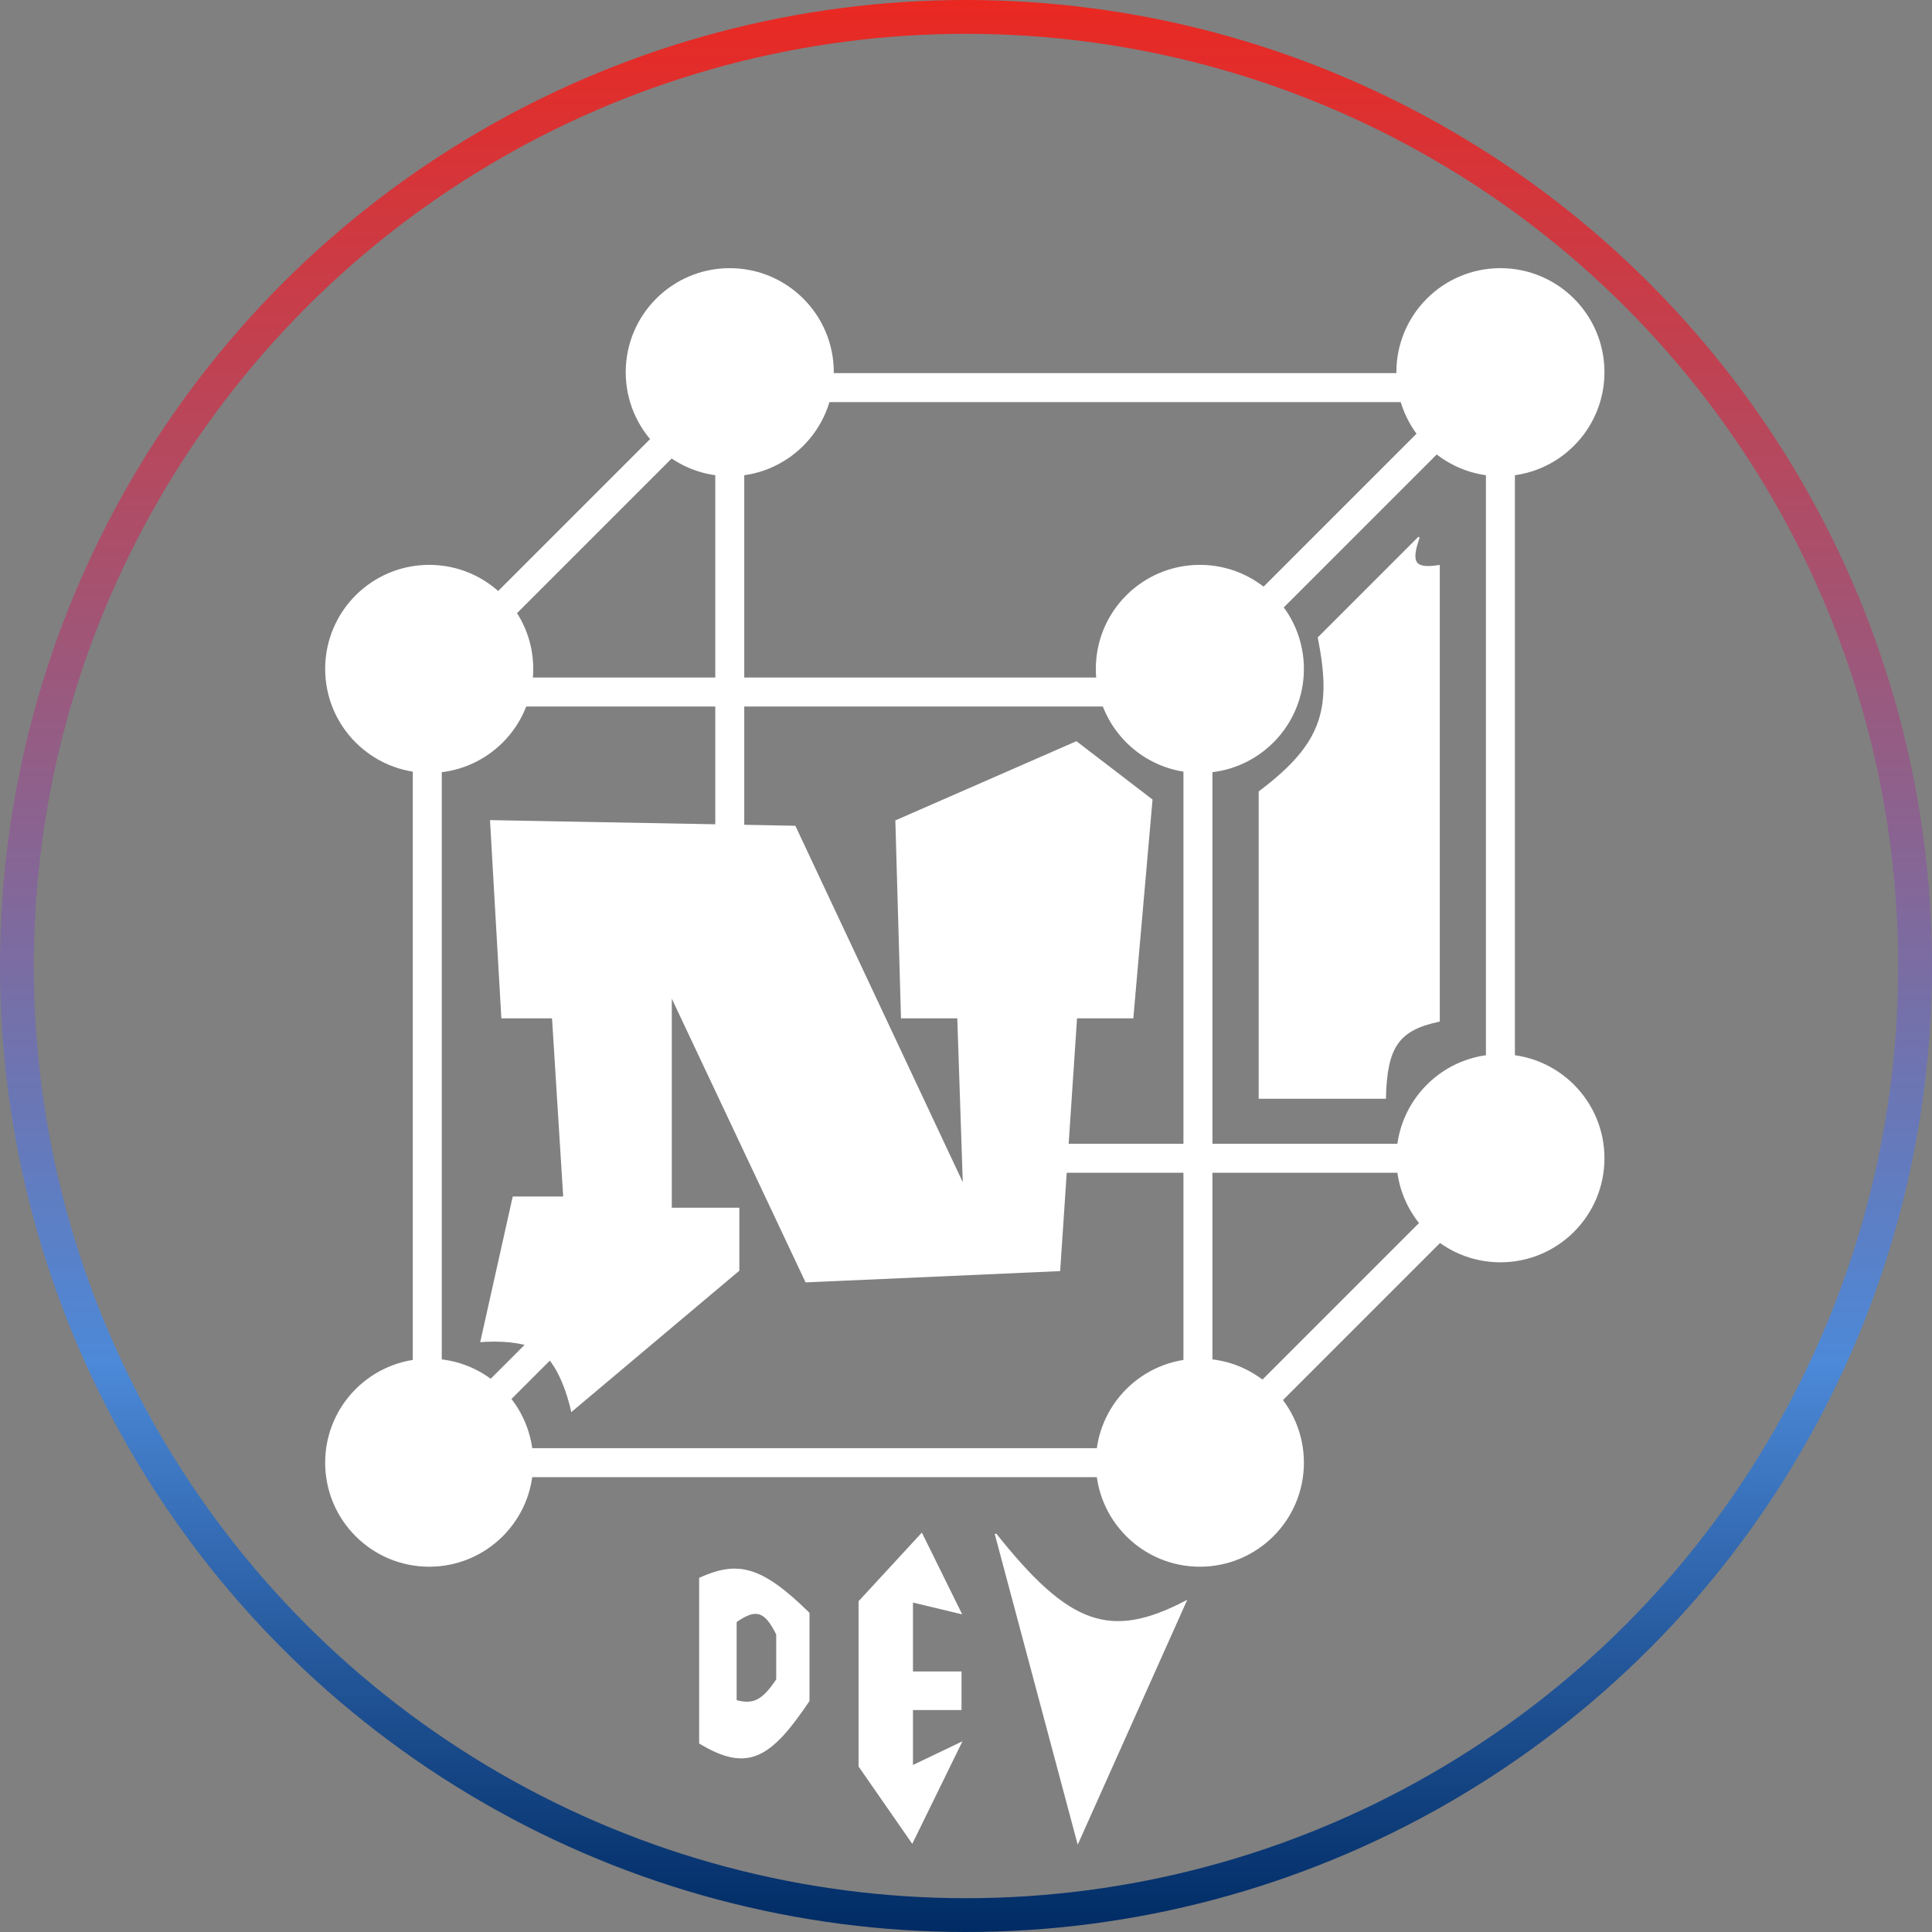 <svg width="1200" height="1200" viewBox="0 0 1200 1200" fill="none" xmlns="http://www.w3.org/2000/svg">
<rect x="0" y="0" width="1200" height="1200" fill="#808080" stroke="none"/>
<circle cx="600" cy="600" r="589.5" stroke="url(#paint0_linear_30_3)" stroke-width="21"/>
<path d="M746.453 415.466L933.134 228.785" stroke="white" stroke-width="18"/>
<path d="M742.863 910.888L935.527 718.224" stroke="white" stroke-width="18"/>
<path d="M262.998 910.888L416.172 757.714" stroke="white" stroke-width="18"/>
<path d="M268.981 420.253L452.072 237.162" stroke="white" stroke-width="18"/>
<path d="M744.06 429.826H265.391V908.495H744.06V429.826Z" stroke="white" stroke-width="18"/>
<path d="M453.268 240.751H931.937V719.421H621.999C618.942 785.846 602.29 781.012 553.789 719.421H510.709L453.268 628.473V240.751Z" stroke="white" stroke-width="18"/>
<circle cx="453.269" cy="231.178" r="64.12" fill="white" stroke="white"/>
<circle cx="266.588" cy="415.466" r="64.12" fill="white" stroke="white"/>
<circle cx="266.588" cy="908.495" r="64.12" fill="white" stroke="white"/>
<circle cx="745.257" cy="415.466" r="64.12" fill="white" stroke="white"/>
<circle cx="745.257" cy="908.495" r="64.12" fill="white" stroke="white"/>
<circle cx="931.937" cy="231.178" r="64.12" fill="white" stroke="white"/>
<circle cx="931.937" cy="719.421" r="64.12" fill="white" stroke="white"/>
<path d="M343.341 632.02H311.874L304.881 509.902L493.685 513.391L598.576 736.693L595.079 632.02H560.116L556.619 509.902L668.503 460.939L715.34 496.839L703.466 632.02H668.503L658.014 789.029L500.677 796.007L416.765 618.064V750.649H458.721V789.029L355.141 876.184C355.141 876.184 349.444 848.301 335.994 839.088C323.888 830.794 298.897 833.104 298.897 833.104L318.866 743.671H350.334L343.341 632.02Z" fill="white" stroke="white"/>
<path d="M819.016 396.066C827.721 440.238 822.085 461.907 782.295 491.803V681.967H860.328C861.119 650.219 868.272 639.59 893.771 634.098V351.475C878.626 353.78 875.596 349.857 881.312 333.771L819.016 396.066Z" fill="white" stroke="white"/>
<path d="M572.459 952.787L533.771 994.754V1097.05L566.557 1144.26L596.721 1082.62L566.557 1097.05V1061.64H596.721V1038.69H566.557V994.754L596.721 1001.97L572.459 952.787Z" fill="white"/>
<path d="M669.508 1144.26L618.361 952.787C663.675 1009.82 689.467 1019.19 736.393 994.754L669.508 1144.26Z" fill="white"/>
<path fill-rule="evenodd" clip-rule="evenodd" d="M434.754 980.328V1082.62C464.538 1100.58 478.467 1091.74 502.295 1056.39V1001.97C472.465 972.649 458.012 969.926 434.754 980.328ZM457.049 1056.39V1007.21C469.88 998.207 475.337 1000.53 482.623 1015.08V1043.28C473.845 1056.24 468.286 1059.44 457.049 1056.39Z" fill="white"/>
<path d="M572.459 952.787L533.771 994.754V1097.05L566.557 1144.26L596.721 1082.62L566.557 1097.05V1061.64H596.721V1038.69H566.557V994.754L596.721 1001.97L572.459 952.787Z" stroke="white"/>
<path d="M669.508 1144.26L618.361 952.787C663.675 1009.82 689.467 1019.19 736.393 994.754L669.508 1144.26Z" stroke="white"/>
<path fill-rule="evenodd" clip-rule="evenodd" d="M434.754 980.328V1082.62C464.538 1100.58 478.467 1091.74 502.295 1056.39V1001.97C472.465 972.649 458.012 969.926 434.754 980.328ZM457.049 1056.39V1007.21C469.88 998.207 475.337 1000.53 482.623 1015.08V1043.28C473.845 1056.24 468.286 1059.44 457.049 1056.39Z" stroke="white"/>
<defs>
<linearGradient id="paint0_linear_30_3" x1="600" y1="0" x2="600" y2="1200" gradientUnits="userSpaceOnUse">
<stop stop-color="#EA2821"/>
<stop offset="0.705" stop-color="#4C89D8"/>
<stop offset="1" stop-color="#002B64"/>
</linearGradient>
</defs>
</svg>
